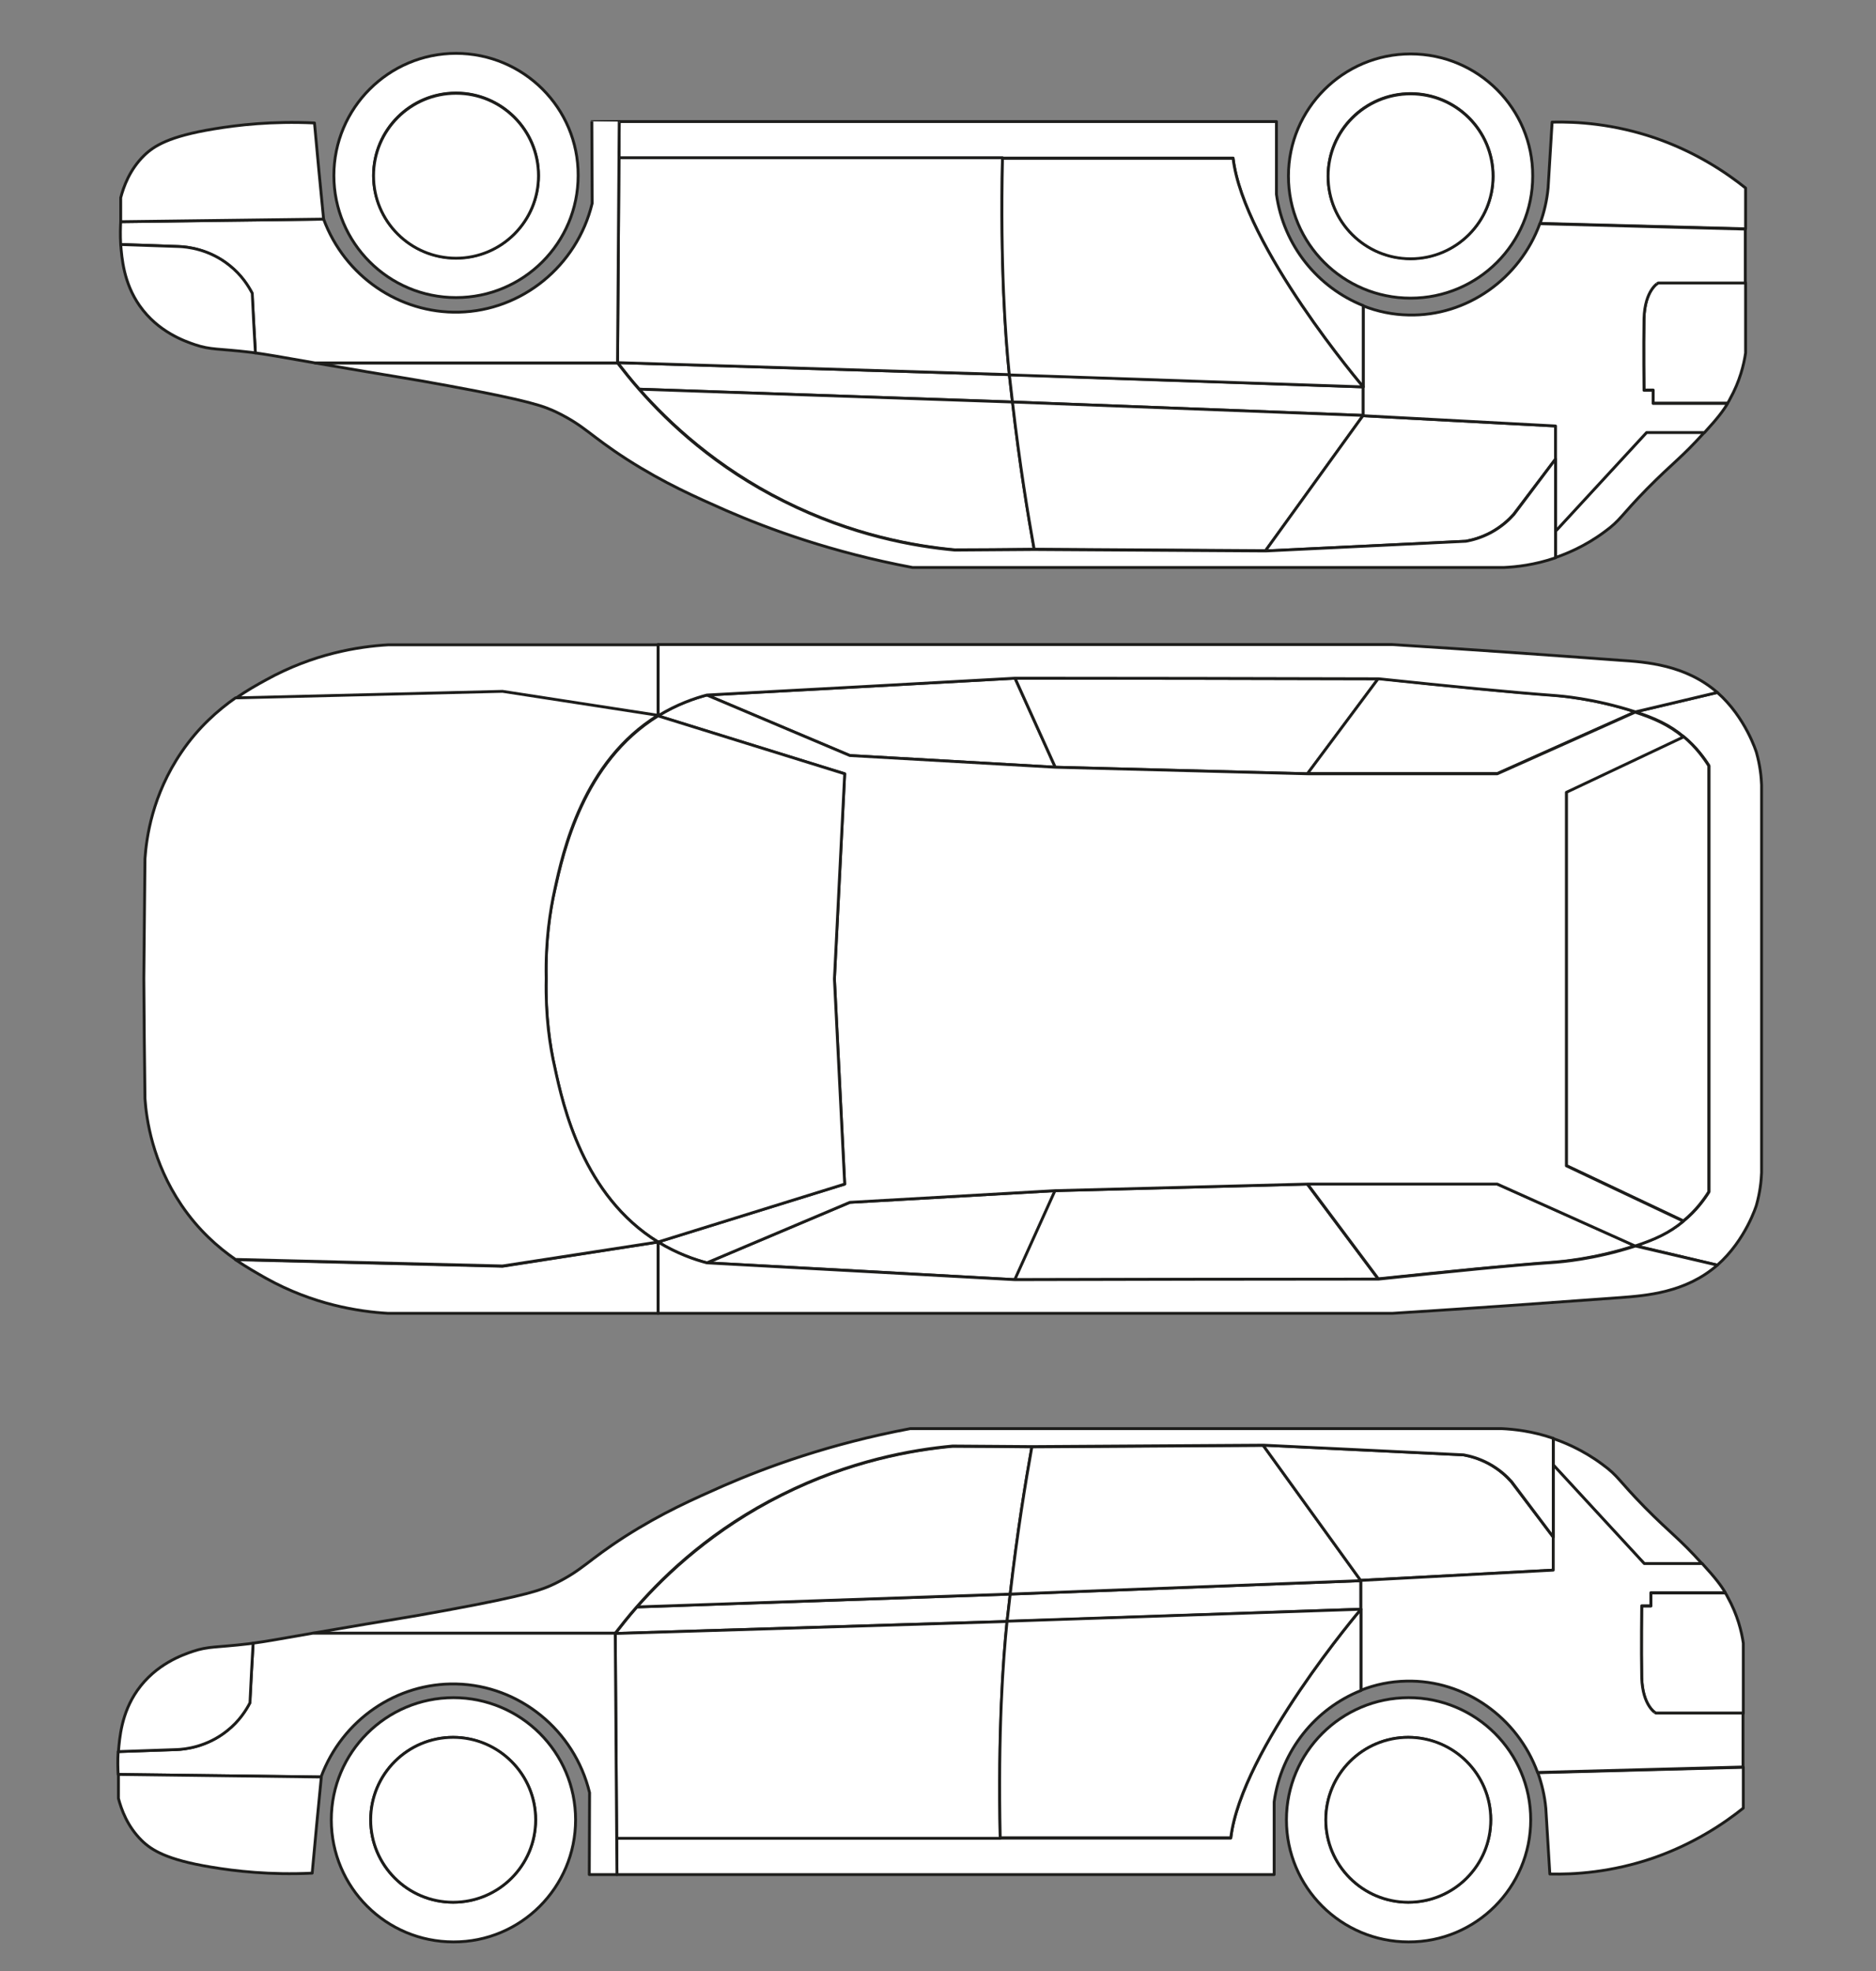 <?xml version="1.0" encoding="utf-8"?>
<!-- Generator: Adobe Illustrator 23.0.3, SVG Export Plug-In . SVG Version: 6.00 Build 0)  -->
<svg version="1.1" xmlns="http://www.w3.org/2000/svg" xmlns:xlink="http://www.w3.org/1999/xlink" x="0px" y="0px"
	 viewBox="0 0 657.4 690.8" style="enable-background:new 0 0 657.4 690.8;" xml:space="preserve">
<rect x="0" y="0" width="657.4" height="690.8" fill="#808080" stroke="none"/>
<style type="text/css">
	.st0{fill:#FFFFFF;stroke:#1D1D1B;stroke-linecap:round;stroke-linejoin:round;stroke-miterlimit:10;}
</style>
<g id="BAS">
	<path id="entre_vitre_av_ga" class="st0" d="M354,558.7l-130.8,4.5c-3,3.4-5.5,6.6-7.6,9.3l137.3-4.2
		C353.4,563.9,354,558.7,354,558.7z"/>
	<path id="entre_vitre_ar_ga" class="st0" d="M476.9,564v-10L354,558.7c0,0-0.6,5.2-1.1,9.6L476.9,564z"/>
	<path id="vitre_av_ga" class="st0" d="M361.6,507.1c-9.3-0.1-18.5-0.2-27.8-0.2c-14.1,1.3-36,5.1-59.9,17.1
		c-23.7,11.9-40.2,27.3-50.7,39.2l130.8-4.5C356.5,537,359.4,519.3,361.6,507.1z"/>
	<path id="vitre_centrale_ga" class="st0" d="M476.9,554l-34.2-47.4c-27,0.2-54.1,0.3-81.1,0.5c-2.2,12.3-5.1,29.9-7.6,51.6
		L476.9,554z"/>
	<path id="vitre_ar_ga" class="st0" d="M544.3,550.3v-11.6c-4.9-6.5-9.8-12.9-14.7-19.4c-1.6-1.8-4.2-4.3-8.1-6.4
		c-3.4-1.8-6.5-2.6-8.7-3c-23.4-1.1-46.8-2.3-70.2-3.4l34.2,47.4L544.3,550.3z"/>
	<path id="vitre_coffre_ga" class="st0" d="M596.5,548.1c-8.3-9.2-10.8-10.4-20.1-19.8c-9.5-9.7-9.2-10.9-14.8-15
		c-7.1-5.3-13.8-7.9-17.3-9.1v9.3l31.9,34.6H596.5z"/>
	<path id="bas_de_caisse_ar_ga" class="st0" d="M610.9,633.7v-14.3l-72,1.9c1.4,3.9,2.4,8.1,2.8,12.5c0.5,7.7,0.9,15.3,1.4,23
		c8.4,0.2,21.5-0.5,36.5-5.7C593.9,646.1,604.4,638.9,610.9,633.7z"/>
	<path id="phare_ar_ga" class="st0" d="M610.9,600.5v-24.6c-0.6-4.1-2-9.9-5.5-16.2c-0.2-0.5-0.5-0.9-0.8-1.4h-26.1v4.6h-3.2
		c0,0-0.2,15,0,25.1c0.2,10,5,12.5,5,12.5L610.9,600.5L610.9,600.5z"/>
	<path id="aile_ar_ga" class="st0" d="M575.3,587.9c-0.2-10,0-25.1,0-25.1h3.2v-4.6h26.1c-1.4-2.4-3.5-5.2-8.1-10.2h-20.3
		l-31.9-34.6v36.9l-67.4,3.6v38.5c5-2,10.4-3.1,15.9-3.2c20.5-0.5,39,12.8,46,32l72-1.9v-18.9h-30.5
		C580.3,600.5,575.6,598,575.3,587.9z"/>
	<path id="bas_de_caisse_ga" class="st0" d="M476.9,592.5V564c0,0-41.9,49.2-45.6,80.2H216.1l0.1,12.8h230.3v-25.5
		C449,613.4,461.1,598.8,476.9,592.5z"/>
	<path id="porte_av_ga" class="st0" d="M352.9,568.3l-137.3,4.2l0.5,71.8h134.4C349.8,606.4,351.5,582,352.9,568.3z"/>
	<path id="porte_ar_ga" class="st0" d="M476.9,564l-124,4.2c-1.4,13.8-3.2,38.1-2.4,75.9h80.8C435,613.2,476.9,564,476.9,564z"/>
	<path id="carro_toit_ga" class="st0" d="M544.3,538.7v-34.6c-7.3-2.5-13.7-3.2-18.2-3.4H319c-28.2,5.3-50.2,13.4-65.4,20
		c-10.6,4.7-21.4,9.4-34.7,17.9c-13.2,8.5-14.6,11.6-24.6,16.5c-4.4,2.1-9.2,4-38,9.3c-16.2,3-14.9,2.5-46.7,8h106
		c2.1-2.7,4.6-5.9,7.6-9.3c10.5-12,27-27.4,50.7-39.2c23.9-12,45.8-15.8,59.9-17.1c9.3,0.1,18.5,0.1,27.8,0.2
		c27-0.2,54.1-0.3,81.1-0.5c23.4,1.1,46.8,2.3,70.2,3.4c2.2,0.4,5.3,1.2,8.7,3c3.9,2.1,6.5,4.6,8.1,6.4
		C534.6,525.8,539.5,532.3,544.3,538.7z"/>
	<path id="aile_av_ga" class="st0" d="M216.2,657l-0.1-12.8l-0.5-71.8h-106c-13.7,2.4-16.5,2.9-20.9,3.5c-0.4,7-0.8,13.9-1.2,20.9
		c-1.3,2.5-3.7,6.4-8,9.8c-7.1,5.7-14.8,6.5-17.8,6.6c-6.8,0.2-13.5,0.5-20.3,0.7c-0.2,3.3-0.1,6,0,8l71.1,0.9
		c7.4-20,26.5-33.1,47.4-32.6c22.1,0.5,41.4,16.2,46.7,38.1c0,9.6-0.1,19.1-0.1,28.7L216.2,657L216.2,657z"/>
	<path id="phare_av_ga" class="st0" d="M88.7,575.9c-0.5,0.1-0.9,0.1-1.4,0.2c-11.9,1.4-14.1,0.8-19.8,2.7
		c-3.5,1.2-12.9,4.4-19.4,13.7c-5.6,8-6.2,16.7-6.6,21.4c6.8-0.2,13.5-0.5,20.3-0.7c3-0.1,10.7-0.9,17.8-6.6c4.3-3.4,6.7-7.3,8-9.8
		C87.9,589.9,88.3,582.9,88.7,575.9z"/>
	<path id="bas_de_caisse_av_ga" class="st0" d="M112.6,622.8l-71.1-0.9v8.4c1,3.8,3.1,9.8,8.2,14.8c3.4,3.3,8.6,6.7,24.4,9.3
		c8.4,1.4,20.4,2.8,35.3,2.1C110.4,645.3,111.5,634,112.6,622.8z"/>
	<path id="pneu_ar_ga" class="st0" d="M536.4,637.8c0-23.7-19.2-42.8-42.8-42.8c-23.6,0-42.8,19.2-42.8,42.8
		c0,23.7,19.2,42.8,42.8,42.8C517.2,680.7,536.4,661.5,536.4,637.8z M522.4,637.8c0,15.9-12.9,28.9-28.9,28.9
		c-15.9,0-28.9-12.9-28.9-28.9c0-15.9,12.9-28.9,28.9-28.9C509.5,609,522.4,621.9,522.4,637.8z"/>
	<path id="jante_ar_ga" class="st0" d="M522.4,637.8c0-15.9-12.9-28.9-28.9-28.9c-15.9,0-28.9,12.9-28.9,28.9
		c0,15.9,12.9,28.9,28.9,28.9C509.5,666.7,522.4,653.8,522.4,637.8z"/>
	<path id="pneu_ar_ga_1_" class="st0" d="M201.7,637.8c0-23.7-19.2-42.8-42.8-42.8c-23.6,0-42.8,19.2-42.8,42.8
		c0,23.7,19.2,42.8,42.8,42.8C182.5,680.7,201.7,661.5,201.7,637.8z M187.7,637.8c0,15.9-12.9,28.9-28.9,28.9
		c-15.9,0-28.9-12.9-28.9-28.9c0-15.9,12.9-28.9,28.9-28.9C174.8,609,187.7,621.9,187.7,637.8z"/>
	<path id="jante_ar_ga_1_" class="st0" d="M187.7,637.8c0-15.9-12.9-28.9-28.9-28.9c-15.9,0-28.9,12.9-28.9,28.9 c0,15.9,12.9,28.9,28.9,28.9C174.8,666.7,187.7,653.8,187.7,637.8z"/>
</g>
<g id="CENTRE">
	<path id="vitre_av_dr_h_1_" class="st0" d="M369.8,268.9l-72-4.1l-50.1-21.2c36-2,72-3.9,108-5.9L369.8,268.9z"/>
	<path id="vitre_milieu_dr_h_1_" class="st0" d="M483,237.9l-24.8,33.3l-88.4-2.3l-14.1-31.2C398.1,237.7,440.6,237.8,483,237.9z"/>
	<path id="vitre_ar_dr_h_1_" class="st0" d="M573,249.5l-48.3,21.6h-66.5l24.8-33.3c25.7,2.7,46,4.8,62.2,5.9
		C546.2,243.9,558.4,244.7,573,249.5z"/>
	<path id="vitre_av_ga_h_1_" class="st0" d="M369.8,417.3l-14.1,31.2c-36-2-72-4-108-5.9l50.1-21.2L369.8,417.3z"/>
	<path id="vitre_milieu_ga_h_1_" class="st0" d="M483,448.3c-42.5,0.1-84.9,0.2-127.4,0.2l14.1-31.2l88.4-2.3L483,448.3z"/>
	<path id="vitre_ar_ga_h_1_" class="st0" d="M573,436.6c-14.7,4.8-26.8,5.6-27.8,5.7c-16.2,1.2-36.5,3.2-62.2,5.9L458.2,415h66.5
		L573,436.6z"/>
	<path id="coffre_h_1_" class="st0" d="M617.3,275.1V411c-0.1,2.8-0.5,6.8-1.8,11.4c0,0-3.7,12.2-13.7,21l-28.7-6.8
		c6.7-2.2,11.9-4.5,16.9-8.7c4.4-3.6,7.2-7.5,8.9-10.2V268.4c-1.7-2.7-4.5-6.6-8.9-10.2c-5-4.2-10.2-6.5-16.9-8.7l28.7-6.8
		c10,8.8,13.7,21,13.7,21C616.8,268.3,617.2,272.3,617.3,275.1z"/>
	<path id="vitre_ar_h_1_" class="st0" d="M598.8,268.4v149.3c-1.7,2.7-4.5,6.6-8.9,10.2l-41-19.4v-131l41-19.4
		C594.3,261.8,597.1,265.7,598.8,268.4z"/>
	<path id="toit_h_1_" class="st0" d="M548.9,408.6l41,19.4c-5,4.2-10.2,6.5-16.9,8.7L524.7,415h-66.5l-88.4,2.3l-72,4.1l-50.1,21.2
		c-4.2-1.1-10.4-3.2-17.1-7.3L296,415l-3.6-71.9l3.6-71.9l-65.4-20.3c6.7-4.1,12.9-6.2,17.1-7.3l50.1,21.2l72,4.1l88.4,2.3h66.5
		l48.3-21.6c6.7,2.2,11.9,4.5,16.9,8.7l-41,19.4V408.6z"/>
	<path id="pare_brise_h_1_" class="st0" d="M292.4,343.1L296,415l-65.4,20.3c-26.3-16.2-33.3-47.7-36.2-61.1c-1.6-7.3-3.3-18-3-31.1
		c-0.3-13.2,1.3-23.8,3-31.1c3-13.4,9.9-44.9,36.2-61.1l65.4,20.3L292.4,343.1z"/>
	<path id="coté_ga_h_1_" class="st0" d="M601.8,443.4c-11.1,9.7-25,10.7-34.2,11.4c-24.7,1.8-50.8,3.7-79.7,5.5H230.6v-25
		c6.7,4.1,12.9,6.2,17.1,7.3c36,2,72,3.9,108,5.9c42.5-0.1,84.9-0.2,127.4-0.2c25.7-2.7,46-4.8,62.2-5.9c0.9-0.1,13.1-0.9,27.8-5.7
		L601.8,443.4z"/>
	<path id="coté_dr_h_1_" class="st0" d="M601.8,242.7l-28.7,6.8c-14.7-4.8-26.8-5.6-27.8-5.7c-16.2-1.2-36.5-3.2-62.2-5.9
		c-42.5-0.1-84.9-0.2-127.4-0.2c-36,2-72,4-108,5.9c-4.2,1.1-10.4,3.2-17.1,7.3v-25h257.2c28.9,1.8,55.1,3.7,79.7,5.5
		C576.8,232,590.7,233,601.8,242.7z"/>
	<path id="aile_ga_av_h_1_" class="st0" d="M230.6,435.3v25H136c-10.4-0.6-26.3-3.1-42.8-12.3c-3-1.7-6.7-3.8-10.7-6.5l93.6,2.3
		L230.6,435.3z"/>
	<path id="aile_dr_av_h_1_" class="st0" d="M230.6,225.9v25l-54.5-8.4l-93.6,2.3c4-2.8,7.6-4.8,10.7-6.5
		c16.6-9.2,32.4-11.7,42.8-12.3h94.6V225.9z"/>
	<path id="capot_h_1_" class="st0" d="M230.6,435.3l-54.5,8.4l-93.6-2.3c-6.2-4.3-13-10.3-18.9-19c-10.2-15.1-12.3-30.1-12.8-37.4
		c-0.2-14-0.3-28-0.4-42c0.1-14,0.3-28,0.4-42c0.5-7.3,2.5-22.3,12.8-37.4c5.9-8.7,12.8-14.7,18.9-19l93.6-2.3l54.5,8.4
		c-26.3,16.2-33.3,47.7-36.2,61.1c-1.6,7.3-3.3,18-3,31.1c-0.3,13.2,1.3,23.8,3,31.1C197.3,387.6,204.3,419.1,230.6,435.3z"/>
</g>
<g id="HAUT">
	<path id="entre_vitre_av_dr" class="st0" d="M354.8,140.9L224,136.4c-3-3.4-5.5-6.6-7.6-9.3l137.3,4.2
		C354.2,135.7,354.8,140.9,354.8,140.9z"/>
	<path id="entre_vitre_ar_dr" class="st0" d="M477.7,135.6v10l-122.9-4.7c0,0-0.6-5.2-1.1-9.6L477.7,135.6z"/>
	<path id="vitre_av_dr" class="st0" d="M362.4,192.5c-9.3,0.1-18.5,0.2-27.8,0.2c-14.1-1.3-36-5.1-59.9-17.1
		c-23.7-11.9-40.2-27.3-50.7-39.2l130.8,4.5C357.3,162.6,360.2,180.3,362.4,192.5z"/>
	<path id="vitre_centrale_dr" class="st0" d="M477.7,145.6L443.5,193c-27-0.2-54.1-0.3-81.1-0.5c-2.2-12.3-5.1-29.9-7.6-51.6
		L477.7,145.6z"/>
	<path id="vitre_ar_dr" class="st0" d="M545.1,149.3v11.6c-4.9,6.5-9.8,12.9-14.7,19.4c-1.6,1.8-4.2,4.3-8.1,6.4
		c-3.4,1.8-6.5,2.6-8.7,3c-23.4,1.1-46.8,2.3-70.2,3.4l34.2-47.4L545.1,149.3z"/>
	<path id="vitre_coffre_dr" class="st0" d="M597.3,151.5c-8.3,9.2-10.8,10.4-20.1,19.8c-9.5,9.7-9.2,10.9-14.8,15
		c-7.1,5.3-13.8,7.9-17.3,9.1v-9.3l31.9-34.6L597.3,151.5L597.3,151.5z"/>
	<path id="bas_de_caisse_ar_dr" class="st0" d="M611.7,65.9v14.3l-72-1.9c1.4-3.9,2.4-8.1,2.8-12.5c0.5-7.7,0.9-15.3,1.4-23
		c8.4-0.2,21.5,0.5,36.5,5.7C594.7,53.5,605.2,60.7,611.7,65.9z"/>
	<path id="phare_ar_dr_2_" class="st0" d="M611.7,99.1v24.6c-0.6,4.1-2,9.9-5.5,16.2c-0.2,0.5-0.5,0.9-0.8,1.4h-26.1v-4.6h-3.2
		c0,0-0.2-15,0-25.1c0.2-10,5-12.5,5-12.5H611.7z"/>
	<path id="aile_ar_dr_2_" class="st0" d="M576.1,111.7c-0.2,10,0,25.1,0,25.1h3.2v4.6h26.1c-1.4,2.4-3.5,5.2-8.1,10.2H577
		l-31.9,34.6v-36.9l-67.4-3.6v-38.5c5,2,10.4,3.1,15.9,3.2c20.5,0.5,39-12.8,46-32l72,1.9v18.9h-30.5
		C581.1,99.1,576.4,101.6,576.1,111.7z"/>
	<path id="bas_de_caisse_dr" class="st0" d="M477.7,107.1v28.5c0,0-41.9-49.2-45.6-80.2H216.9l0.1-12.8h230.3v25.5
		C449.8,86.2,461.9,100.8,477.7,107.1z"/>
	<path id="porte_av_dr_2_" class="st0" d="M353.7,131.3l-137.3-4.2l0.5-71.8h134.4C350.6,93.2,352.3,117.6,353.7,131.3z"/>
	<path id="porte_ar_dr_2_" class="st0" d="M477.7,135.6l-124-4.2c-1.4-13.8-3.2-38.1-2.4-75.9h80.8
		C435.8,86.4,477.7,135.6,477.7,135.6z"/>
	<path id="carro_toit_dr" class="st0" d="M545.1,160.9v34.6c-7.3,2.5-13.7,3.2-18.2,3.4H319.8c-28.2-5.3-50.2-13.4-65.4-20
		c-10.6-4.7-21.4-9.4-34.7-17.9c-13.2-8.5-14.6-11.6-24.6-16.5c-4.4-2.1-9.2-4-38-9.3c-16.2-3-14.9-2.5-46.7-8h106
		c2.1,2.7,4.6,5.9,7.6,9.3c10.5,12,27,27.4,50.7,39.2c23.9,12,45.8,15.8,59.9,17.1c9.3-0.1,18.5-0.1,27.8-0.2
		c27,0.2,54.1,0.3,81.1,0.5c23.4-1.1,46.8-2.3,70.2-3.4c2.2-0.4,5.3-1.2,8.7-3c3.9-2.1,6.5-4.6,8.1-6.4
		C535.4,173.8,540.3,167.3,545.1,160.9z"/>
	<path id="aile_av_dr" class="st0" d="M217,42.6l-0.1,12.8l-0.5,71.8h-106c-13.7-2.4-16.5-2.9-20.9-3.5c-0.4-7-0.8-13.9-1.2-20.9
		c-1.3-2.5-3.7-6.4-8-9.8c-7.1-5.7-14.8-6.5-17.8-6.6c-6.7-0.3-13.5-0.5-20.2-0.7c-0.2-3.3-0.1-6,0-8l71.1-0.9
		c7.4,20,26.5,33.1,47.4,32.6c22.1-0.5,41.4-16.2,46.7-38.1c0-9.6-0.1-19.1-0.1-28.7C207.4,42.6,217,42.6,217,42.6z"/>
	<path id="phare_av_dr_2_" class="st0" d="M89.5,123.7c-0.5-0.1-0.9-0.1-1.4-0.2c-11.9-1.4-14.1-0.8-19.8-2.7
		c-3.5-1.2-12.9-4.4-19.4-13.7c-5.6-8-6.2-16.7-6.6-21.4c6.8,0.2,13.5,0.5,20.3,0.7c3,0.1,10.7,0.9,17.8,6.6c4.3,3.4,6.7,7.3,8,9.8
		C88.7,109.7,89.1,116.7,89.5,123.7z"/>
	<path id="bas_de_caisse_av_dr" class="st0" d="M113.4,76.8l-71.1,0.9v-8.4c1-3.8,3.1-9.8,8.2-14.8c3.4-3.3,8.6-6.7,24.4-9.3
		c8.4-1.4,20.4-2.8,35.3-2.1C111.2,54.3,112.3,65.6,113.4,76.8z"/>
	<path id="pneu_ar_dr" class="st0" d="M494.3,18.9c-23.6,0-42.8,19.2-42.8,42.8c0,23.7,19.2,42.8,42.8,42.8
		c23.7,0,42.8-19.2,42.8-42.8C537.2,38.1,518,18.9,494.3,18.9z M494.3,90.6c-15.9,0-28.9-12.9-28.9-28.9c0-15.9,12.9-28.9,28.9-28.9
		c15.9,0,28.9,12.9,28.9,28.9S510.3,90.6,494.3,90.6z"/>
	<path id="jante_ar_dr" class="st0" d="M523.2,61.8c0,15.9-12.9,28.9-28.9,28.9c-15.9,0-28.9-12.9-28.9-28.9
		c0-15.9,12.9-28.9,28.9-28.9C510.3,32.9,523.2,45.8,523.2,61.8z"/>
	<path id="pneu_ar_dr_1_" class="st0" d="M159.8,18.7c-23.6,0-42.8,19.2-42.8,42.8c0,23.7,19.2,42.8,42.8,42.8
		c23.7,0,42.8-19.2,42.8-42.8C202.7,37.9,183.5,18.7,159.8,18.7z M159.8,90.4c-15.9,0-28.9-12.9-28.9-28.9
		c0-15.9,12.9-28.9,28.9-28.9c15.9,0,28.9,12.9,28.9,28.9S175.8,90.4,159.8,90.4z"/>
	<path id="jante_ar_dr_1_" class="st0" d="M188.7,61.6c0,15.9-12.9,28.9-28.9,28.9c-15.9,0-28.9-12.9-28.9-28.9
		c0-15.9,12.9-28.9,28.9-28.9C175.8,32.7,188.7,45.6,188.7,61.6z"/>
</g>
</svg>
